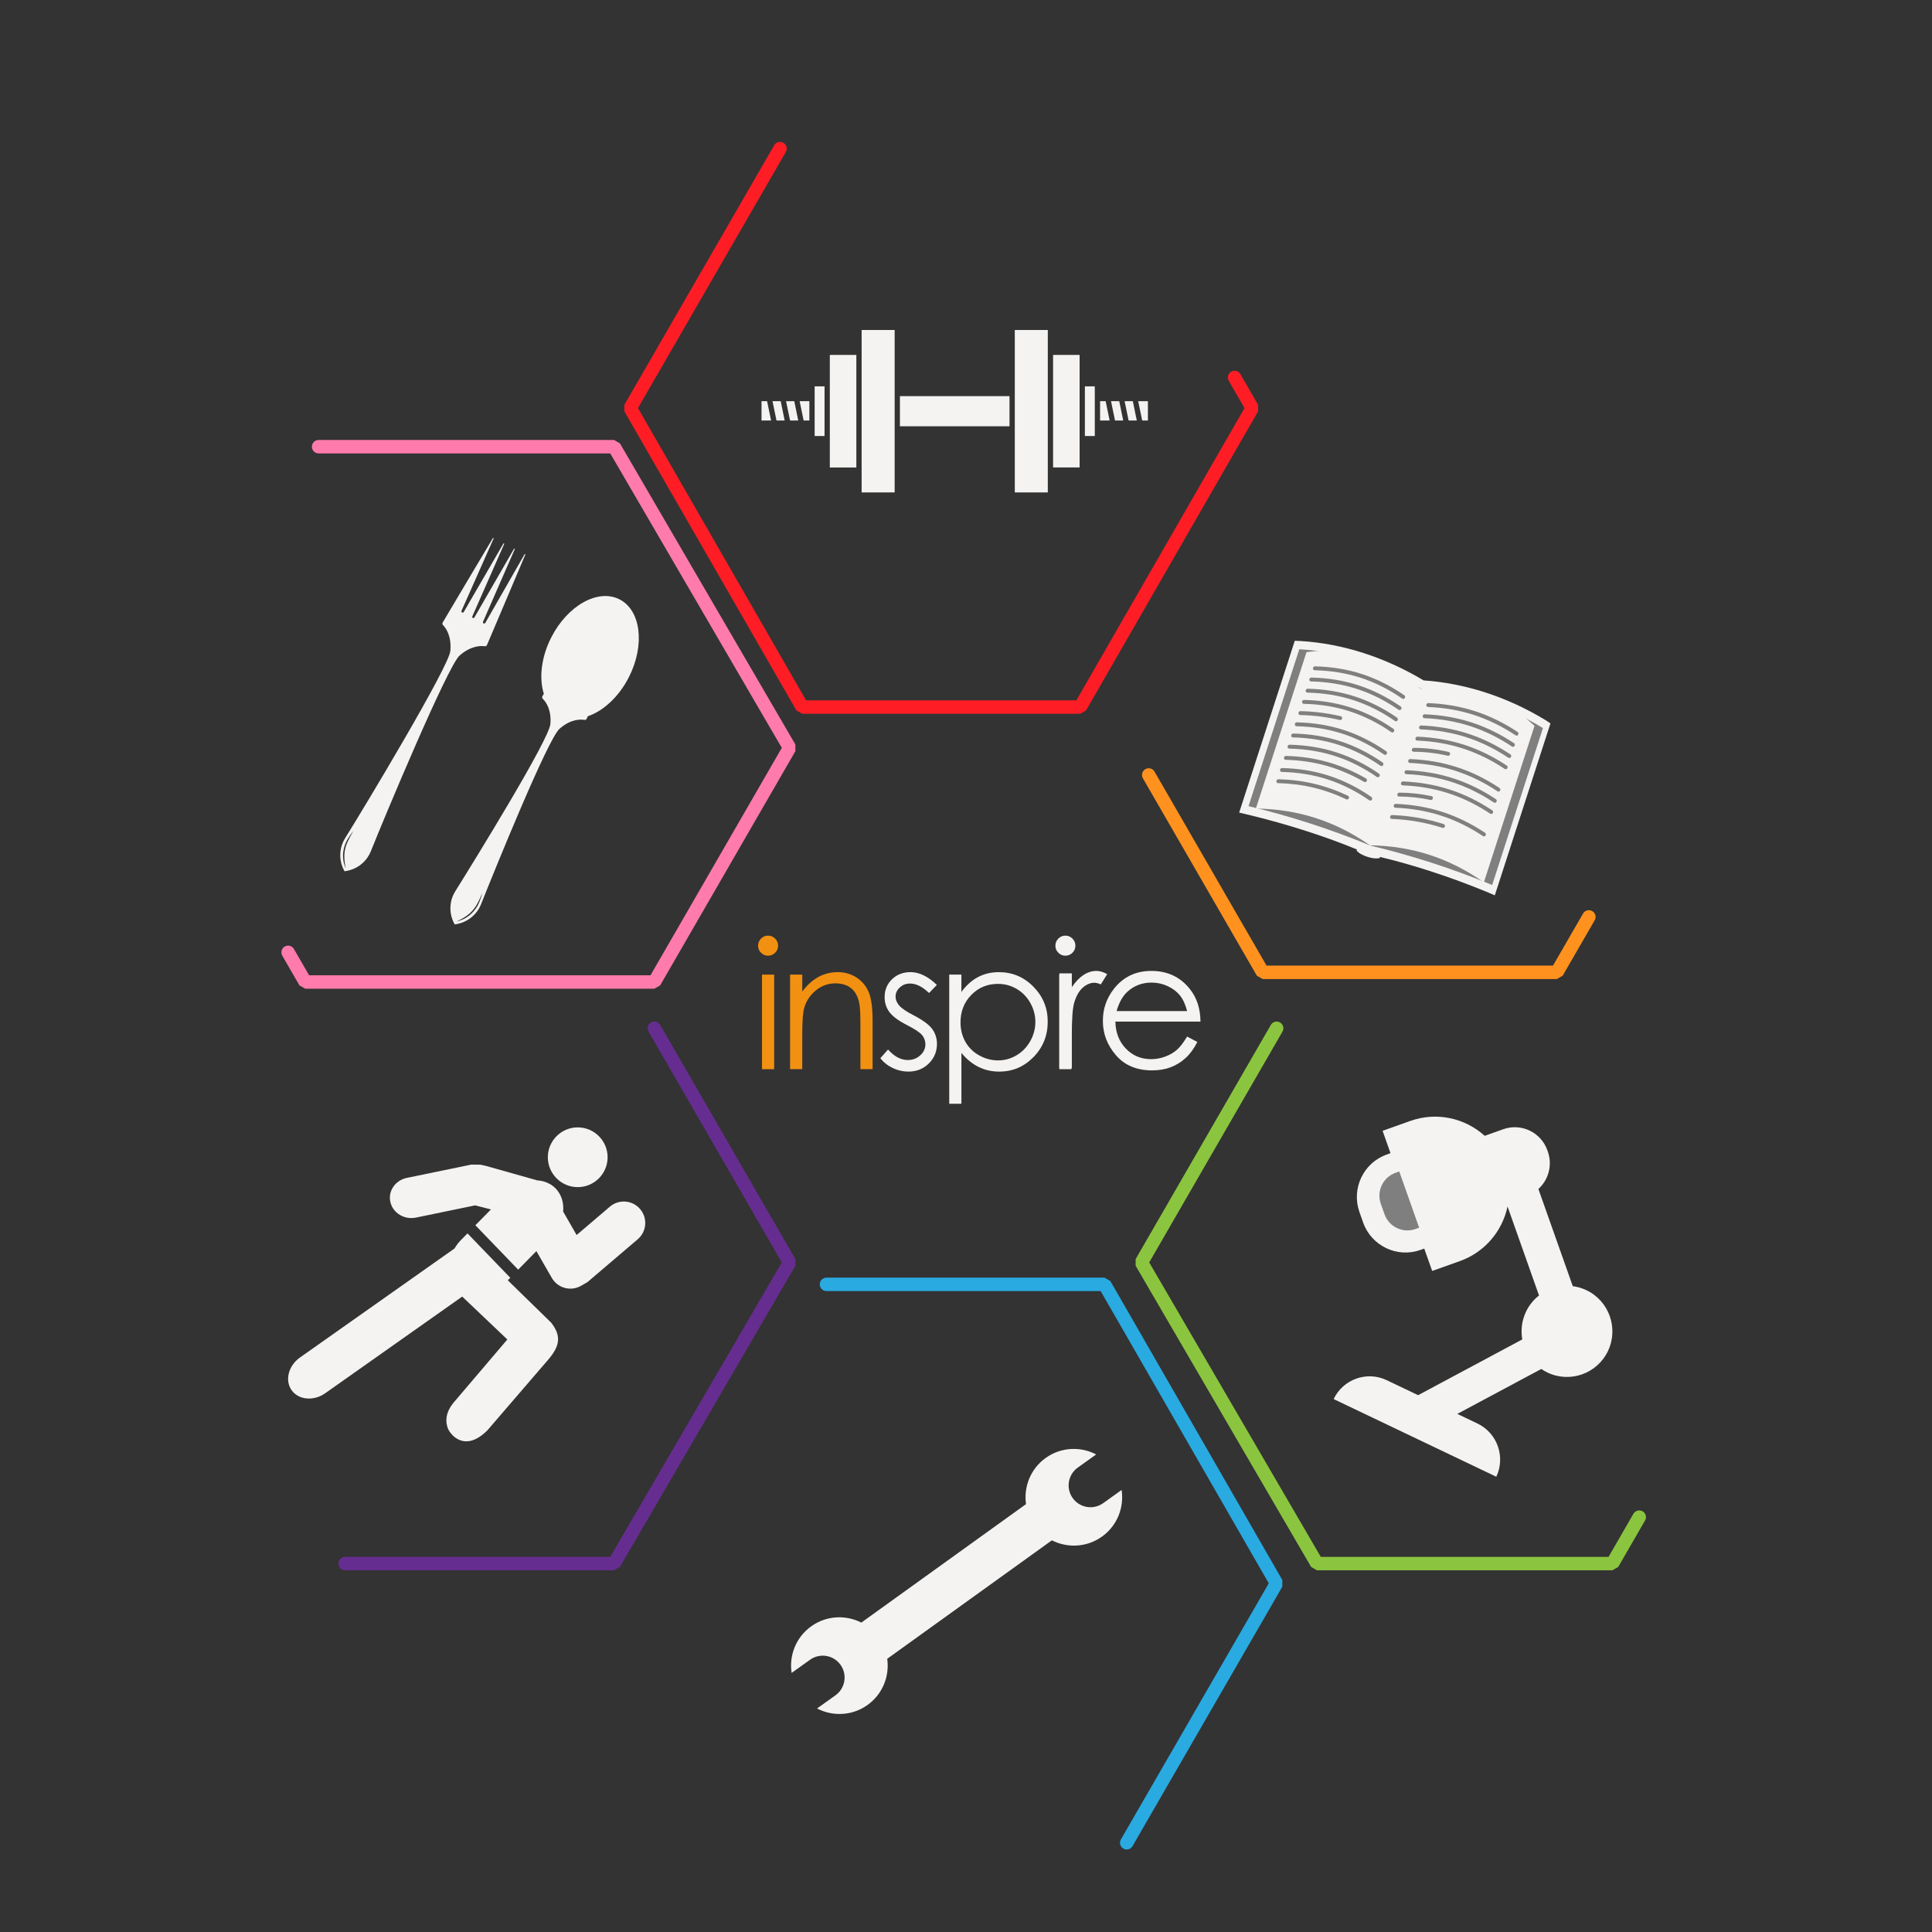 <?xml version="1.0" encoding="utf-8"?>
<!-- Generator: Adobe Illustrator 16.0.4, SVG Export Plug-In . SVG Version: 6.00 Build 0)  -->
<!DOCTYPE svg PUBLIC "-//W3C//DTD SVG 1.1//EN" "http://www.w3.org/Graphics/SVG/1.1/DTD/svg11.dtd">
<svg version="1.1" id="Layer_1" xmlns="http://www.w3.org/2000/svg" xmlns:xlink="http://www.w3.org/1999/xlink" x="0px" y="0px"
	 width="864px" height="864px" viewBox="0 0 864 864" enable-background="new 0 0 864 864" xml:space="preserve">
<rect x="0" y="0" width="864" height="864" fill="#333333" stroke="none"/>
<polyline fill="none" stroke="#FF1D25" stroke-width="6" stroke-linecap="round" stroke-linejoin="bevel" stroke-miterlimit="10" points="
	348.83,66.461 281.84,182.497 358.754,316.2 420.927,316.2 483.094,316.2 560.01,182.497 552.11,168.815 "/>
<polyline fill="none" stroke="#29AAE1" stroke-width="6" stroke-linecap="round" stroke-linejoin="bevel" stroke-miterlimit="10" points="
	369.607,574.372 431.784,574.372 493.952,574.372 570.865,708.073 503.87,824.108 "/>
<polyline fill="none" stroke="#8BC53F" stroke-width="6" stroke-linecap="round" stroke-linejoin="bevel" stroke-miterlimit="10" points="
	570.926,459.853 510.466,564.567 588.936,699.237 721.084,699.237 733.081,678.464 "/>
<polyline fill="none" stroke="#FF921E" stroke-width="6" stroke-linecap="round" stroke-linejoin="bevel" stroke-miterlimit="10" points="
	513.713,346.573 564.664,434.825 696.244,434.825 710.55,410.046 "/>
<polyline fill="none" stroke="#662D90" stroke-width="6" stroke-linecap="round" stroke-linejoin="bevel" stroke-miterlimit="10" points="
	292.637,459.853 353.096,564.567 274.63,699.237 154.339,699.237 "/>
<polyline fill="none" stroke="#FF7BAB" stroke-width="6" stroke-linecap="round" stroke-linejoin="bevel" stroke-miterlimit="10" points="
	142.478,199.765 274.63,199.765 353.096,334.438 292.637,439.155 136.502,439.155 128.847,425.894 "/>
<g>
	<path fill="#F29111" d="M343.467,418.421c1.241,0,2.304,0.438,3.178,1.318c0.875,0.883,1.324,1.95,1.324,3.193
		c0,1.218-0.447,2.266-1.324,3.146c-0.873,0.877-1.937,1.319-3.178,1.319c-1.207,0-2.256-0.439-3.135-1.319
		c-0.872-0.882-1.316-1.929-1.316-3.146c0-1.248,0.442-2.312,1.316-3.193C341.21,418.86,342.258,418.421,343.467,418.421z
		 M340.769,435.841h5.441v42.297h-5.441V435.841z"/>
	<path fill="#F29111" d="M353.331,435.841h5.443v7.574c2.176-2.902,4.591-5.07,7.234-6.515c2.644-1.431,5.52-2.15,8.628-2.15
		c3.162,0,5.969,0.802,8.422,2.409c2.446,1.609,4.255,3.771,5.418,6.493c1.172,2.723,1.75,6.964,1.75,12.716v21.77h-5.442v-20.176
		c0-4.877-0.201-8.125-0.605-9.76c-0.63-2.806-1.845-4.904-3.63-6.318c-1.788-1.412-4.123-2.121-6.998-2.121
		c-3.294,0-6.238,1.088-8.843,3.271c-2.611,2.173-4.327,4.868-5.158,8.08c-0.518,2.101-0.778,5.938-0.778,11.51v15.514h-5.441
		V435.841L353.331,435.841z"/>
	<path fill="#F4F3F2" d="M418.966,440.464l-3.493,3.618c-2.918-2.827-5.76-4.24-8.535-4.24c-1.772,0-3.282,0.581-4.543,1.751
		c-1.256,1.164-1.892,2.527-1.892,4.079c0,1.372,0.522,2.682,1.56,3.925c1.031,1.273,3.223,2.765,6.548,4.474
		c4.053,2.103,6.806,4.121,8.257,6.065c1.43,1.968,2.146,4.187,2.146,6.648c0,3.475-1.221,6.414-3.66,8.823
		c-2.44,2.407-5.491,3.614-9.147,3.614c-2.444,0-4.773-0.532-6.989-1.596c-2.219-1.062-4.061-2.529-5.512-4.394l3.424-3.89
		c2.781,3.14,5.726,4.707,8.844,4.707c2.184,0,4.037-0.703,5.569-2.098c1.532-1.4,2.299-3.047,2.299-4.943
		c0-1.556-0.508-2.938-1.516-4.156c-1.012-1.191-3.306-2.693-6.858-4.514c-3.822-1.971-6.416-3.91-7.789-5.828
		c-1.377-1.92-2.069-4.106-2.069-6.569c0-3.22,1.1-5.884,3.294-8.014c2.188-2.117,4.965-3.187,8.315-3.187
		C411.102,434.75,415.02,436.655,418.966,440.464z"/>
	<path fill="#F4F3F2" d="M424.503,435.841h5.44v7.773c2.146-2.955,4.622-5.176,7.415-6.65c2.799-1.478,5.922-2.214,9.368-2.214
		c6.002,0,11.144,2.161,15.411,6.493c4.274,4.332,6.411,9.539,6.411,15.631c0,6.22-2.114,11.504-6.354,15.842
		c-4.229,4.338-9.339,6.508-15.318,6.508c-3.368,0-6.467-0.698-9.284-2.102c-2.814-1.399-5.373-3.477-7.645-6.254v22.737h-5.442
		L424.503,435.841L424.503,435.841z M446.271,439.997c-4.711,0-8.673,1.643-11.894,4.932c-3.217,3.285-4.828,7.375-4.828,12.271
		c0,3.209,0.72,6.095,2.15,8.66c1.438,2.564,3.496,4.595,6.174,6.1c2.673,1.499,5.499,2.253,8.473,2.253
		c2.922,0,5.671-0.754,8.239-2.273c2.578-1.52,4.625-3.626,6.152-6.352c1.525-2.715,2.283-5.565,2.283-8.543
		c0-3.002-0.756-5.854-2.269-8.545c-1.514-2.691-3.556-4.775-6.11-6.267C452.087,440.741,449.292,439.997,446.271,439.997z"/>
	<path fill="#F4F3F2" d="M476.432,418.421c1.239,0,2.291,0.438,3.172,1.318c0.878,0.883,1.315,1.95,1.315,3.193
		c0,1.218-0.438,2.266-1.315,3.146c-0.878,0.877-1.931,1.319-3.172,1.319c-1.218,0-2.263-0.439-3.14-1.319
		c-0.876-0.882-1.315-1.929-1.315-3.146c0-1.248,0.439-2.312,1.315-3.193C474.169,418.86,475.211,418.421,476.432,418.421z
		 M473.723,435.841h5.443v42.297h-5.443V435.841z"/>
	<path fill="#F4F3F2" d="M473.755,435.288h5.562v6.188c1.653-2.438,3.402-4.264,5.249-5.465c1.839-1.203,3.753-1.812,5.752-1.812
		c1.504,0,3.111,0.48,4.822,1.441l-2.838,4.586c-1.141-0.489-2.1-0.737-2.879-0.737c-1.817,0-3.562,0.741-5.247,2.231
		c-1.683,1.494-2.967,3.812-3.85,6.938c-0.675,2.413-1.007,7.285-1.007,14.62v14.308h-5.562L473.755,435.288L473.755,435.288z"/>
	<path fill="#F4F3F2" d="M530.876,463.558l4.585,2.41c-1.5,2.952-3.24,5.339-5.216,7.152c-1.972,1.819-4.189,3.192-6.65,4.141
		c-2.464,0.949-5.255,1.418-8.361,1.418c-6.905,0-12.302-2.262-16.191-6.789c-3.894-4.518-5.836-9.635-5.836-15.332
		c0-5.365,1.643-10.146,4.938-14.346c4.18-5.346,9.771-8.012,16.771-8.012c7.217,0,12.97,2.732,17.276,8.2
		c3.062,3.868,4.613,8.687,4.668,14.466h-38.057c0.095,4.911,1.668,8.94,4.7,12.087c3.035,3.134,6.784,4.708,11.253,4.708
		c2.155,0,4.252-0.375,6.29-1.123c2.029-0.746,3.769-1.746,5.188-2.98C527.67,468.319,529.215,466.321,530.876,463.558z
		 M530.876,452.165c-0.726-2.902-1.786-5.219-3.171-6.961c-1.391-1.734-3.225-3.144-5.513-4.198
		c-2.285-1.063-4.686-1.589-7.201-1.589c-4.15,0-7.722,1.332-10.709,4c-2.175,1.945-3.825,4.86-4.941,8.749L530.876,452.165
		L530.876,452.165z"/>
</g>
<g id="_x39__1_">
	<path fill="#F4F3F2" d="M451.458,190.629c0-0.264,0-13.22,0-13.483c-0.264,0-48.744,0-49.005,0c0,0.261,0,13.217,0,13.483
		C402.714,190.629,451.194,190.629,451.458,190.629z"/>
	<path fill="#F4F3F2" d="M368.743,194.987c0-0.261,0-21.938,0-22.201c-0.245,0-4.188,0-4.429,0c0,0.261,0,21.94,0,22.201
		C364.557,194.987,368.496,194.987,368.743,194.987z"/>
	<path fill="#F4F3F2" d="M485.171,172.784c0,0.266-0.004,21.94-0.004,22.202c0.246,0,4.185,0,4.431,0
		c0-0.655-0.003-21.965-0.003-22.202C489.348,172.784,485.413,172.784,485.171,172.784z"/>
	<path fill="#F4F3F2" d="M356.981,188.041c-0.062-0.301-1.741-8.429-1.781-8.631c-0.202,0-3.376,0-3.671,0
		c0.066,0.305,1.749,8.422,1.787,8.631C353.516,188.041,356.691,188.041,356.981,188.041z"/>
	<path fill="#F4F3F2" d="M361.951,179.41c-0.245,0-4.043,0-4.345,0c0.068,0.305,1.746,8.427,1.786,8.633c0.192,0,2.33,0,2.56,0
		C361.951,187.788,361.951,179.668,361.951,179.41z"/>
	<path fill="#F4F3F2" d="M344.831,188.041c-0.058-0.308-1.743-8.429-1.783-8.631c-0.188,0-2.259,0-2.489,0c0,0.257,0,8.378,0,8.631
		C340.802,188.041,344.541,188.041,344.831,188.041z"/>
	<path fill="#F4F3F2" d="M350.909,188.041c-0.06-0.301-1.746-8.429-1.78-8.631c-0.201,0-3.374,0-3.667,0
		c0.066,0.305,1.747,8.422,1.789,8.631C347.442,188.041,350.618,188.041,350.909,188.041z"/>
	<path fill="#F4F3F2" d="M491.957,179.41c0,0.261,0,8.378,0,8.633c0.241,0,3.979,0,4.277,0c-0.066-0.3-1.746-8.42-1.785-8.633
		C494.253,179.41,492.188,179.41,491.957,179.41z"/>
	<path fill="#F4F3F2" d="M502.934,179.41c0.062,0.312,1.74,8.427,1.781,8.633c0.194,0,3.371,0,3.664,0
		c-0.062-0.3-1.747-8.42-1.784-8.633C506.396,179.41,503.227,179.41,502.934,179.41z"/>
	<path fill="#F4F3F2" d="M509.007,179.41c0.066,0.312,1.749,8.427,1.782,8.633c0.2,0,2.329,0,2.564,0c0-0.251,0-8.368,0-8.633
		C513.11,179.41,509.303,179.41,509.007,179.41z"/>
	<path fill="#F4F3F2" d="M496.854,179.41c0.069,0.312,1.747,8.427,1.788,8.633c0.194,0,3.373,0,3.671,0
		c-0.07-0.3-1.75-8.42-1.787-8.633C500.322,179.41,497.149,179.41,496.854,179.41z"/>
	<path fill="#F4F3F2" d="M400.092,220.205c0-0.264,0-72.373,0-72.64c-0.258,0-14.511,0-14.767,0c0,0.132,0,72.387,0,72.64
		C385.581,220.205,399.832,220.205,400.092,220.205z"/>
	<path fill="#F4F3F2" d="M382.961,209.054c0-0.264,0-50.072,0-50.336c-0.256,0-11.604,0-11.861,0c0,0.265,0,50.074,0,50.336
		C371.36,209.054,382.723,209.054,382.961,209.054z"/>
	<path fill="#F4F3F2" d="M453.821,147.567c0,0.269,0,72.374,0,72.64c0.259,0,14.505,0,14.76,0c0-0.254,0-72.466,0-72.64
		C468.326,147.567,454.074,147.567,453.821,147.567z"/>
	<path fill="#F4F3F2" d="M470.945,158.716c0,0.267,0.001,50.075,0.001,50.337c0.254,0,11.599,0,11.859,0c0-0.263,0-50.071,0-50.337
		C482.557,158.716,471.2,158.716,470.945,158.716z"/>
</g>
<g id="_x32_1_1_">
	<path fill="#F4F3F2" d="M258.358,530.89c7.372,0,13.366-5.993,13.366-13.358c0-7.372-5.996-13.364-13.366-13.364
		c-7.361,0-13.364,5.992-13.364,13.364C244.996,524.894,250.999,530.89,258.358,530.89z"/>
	<path fill="#F4F3F2" d="M286.261,540.698c-1.659-1.941-3.974-3.134-6.528-3.337c-2.557-0.2-5.032,0.603-6.982,2.263
		c0,0-11.939,10.178-14.882,12.682c-1.062-1.852-3.818-6.629-6.028-10.487c0.375-3.957-0.771-7.797-3.558-10.539
		c-0.704-0.688-1.483-1.269-2.308-1.754l0.041-0.039l-0.319-0.086c-1.662-0.918-3.513-1.412-5.438-1.534l-23.436-6.604l0.182,0.056
		l-2.245-0.476c0.249,0.041-4.022-0.022-4.022-0.022l-28.839,5.948c-2.559,0.531-4.805,2.057-6.162,4.188
		c-1.289,2.01-1.69,4.387-1.141,6.682c1.152,4.857,6.259,7.939,11.385,6.884c0,0,25.632-5.294,26.521-5.476
		c0.338,0.088,3.451,0.883,7.058,1.813l-6.967,7.078l19.143,19.854l8.142-8.289l6.898,11.983c2.633,4.584,8.495,6.159,13.068,3.536
		c0.013-0.036,2.867-1.65,2.867-1.65l22.476-19.162c1.948-1.658,3.136-3.976,3.34-6.529c0.016-0.258,0.026-0.514,0.026-0.775
		C288.553,544.626,287.753,542.454,286.261,540.698z"/>
	<path fill="#F4F3F2" d="M246.513,591.524l-19.424-18.966l1.111-1.131l-6.407-6.639l-1.904-1.979l-5.989-6.21l-2.021-2.1
		l-2.818-2.922l-3.053,3.104c-1.103,1.129-1.975,2.363-2.735,3.636l-69.097,48.748c-5.186,3.649-6.879,10.211-3.779,14.625
		c3.111,4.403,9.863,5.024,15.042,1.375l61.263-43.228c5.533,5.254,18.244,17.354,20.183,19.188
		c-2.254,2.64-23.788,27.937-23.788,27.937c-2.431,2.91-3.482,5.475-3.482,8.365c0,1.521,0.522,3.729,1.542,5.004
		c0,0,6.115,9.985,16.815-0.689l27.239-31.652c5.354-6.27,5.724-10.697,1.38-16.35L246.513,591.524z"/>
</g>
<g>
	<path fill="#F4F3F2" d="M691.416,322.196c-8.658-5.278-17.604-9.433-27.097-12.508c-9.227-2.982-18.482-4.781-27.702-5.417
		c-8.461-5.089-17.363-9.167-26.604-12.157c-9.491-3.071-18.95-4.87-28.436-5.451l-2.548-0.104l-24.87,76.841l3.448,0.809
		c9.192,2.201,18.084,4.684,27.03,7.58c7.935,2.563,15.185,5.222,22.213,8.11l-0.166,0.497c0,0,1.074,1.562,4.781,2.764
		c3.715,1.204,5.519,0.574,5.519,0.574l0.165-0.505c7.392,1.78,14.579,3.805,22.507,6.363c8.944,2.897,17.299,5.996,26.041,9.602
		l2.788,1.209l24.883-76.896L691.416,322.196z"/>
</g>
<g>
	<path fill="#7F7F7F" d="M667.303,395.775c-17.728-7.312-35.834-13.173-54.479-17.633c7.565-23.391,15.139-46.781,22.71-70.174
		c19.176,1.17,38.128,7.657,54.48,17.633C682.444,348.996,674.874,372.387,667.303,395.775z"/>
</g>
<g>
	<path fill="#7F7F7F" d="M612.824,378.143c-17.726-7.311-35.833-13.171-54.476-17.632c7.566-23.393,15.139-46.784,22.707-70.171
		c19.18,1.168,38.13,7.655,54.479,17.632C627.965,331.364,620.391,354.754,612.824,378.143z"/>
</g>
<g>
	<g>
		<path fill="#F4F3F2" d="M612.824,378.143c-15.604-10.917-32.148-16.269-51.188-16.565c7.547-23.317,15.09-46.637,22.641-69.95
			c20.007-2.646,36.418,2.917,51.185,16.563C627.917,331.509,620.374,354.828,612.824,378.143z"/>
	</g>
</g>
<g>
	<g>
		<path fill="#F4F3F2" d="M612.414,378.01c19.039,0.293,35.584,5.648,51.189,16.565c7.545-23.318,15.092-46.634,22.635-69.95
			c-14.661-13.863-31.215-18.975-51.187-16.566C627.505,331.378,619.959,354.694,612.414,378.01z"/>
	</g>
</g>
<g>
	<g>
		<g>
			<path fill="#7F7F7F" d="M677.991,328.944c-0.066-0.021-0.123-0.051-0.177-0.092c-12.181-8.05-24.639-12.083-39.223-12.689
				c-0.447-0.02-0.776-0.424-0.741-0.905c0.041-0.479,0.437-0.851,0.887-0.833c14.866,0.62,27.563,4.729,39.974,12.937
				c0.374,0.249,0.473,0.78,0.225,1.194C678.727,328.902,678.337,329.054,677.991,328.944z"/>
		</g>
		<g>
			<path fill="#7F7F7F" d="M676.372,333.948c-0.065-0.021-0.124-0.05-0.181-0.086c-12.177-8.052-24.64-12.088-39.218-12.691
				c-0.446-0.021-0.777-0.425-0.738-0.905c0.039-0.479,0.435-0.854,0.882-0.834c14.861,0.621,27.57,4.731,39.976,12.939
				c0.38,0.245,0.479,0.779,0.229,1.193C677.108,333.911,676.713,334.058,676.372,333.948z"/>
		</g>
		<g>
			<path fill="#7F7F7F" d="M674.748,338.955c-0.062-0.023-0.12-0.05-0.179-0.087c-12.176-8.052-24.637-12.083-39.214-12.695
				c-0.45-0.019-0.782-0.421-0.743-0.899c0.04-0.479,0.438-0.854,0.886-0.837c14.863,0.621,27.562,4.732,39.973,12.939
				c0.372,0.248,0.473,0.782,0.225,1.198C675.484,338.917,675.1,339.067,674.748,338.955z"/>
		</g>
		<g>
			<path fill="#7F7F7F" d="M633.532,331.145c-0.343-0.107-0.576-0.459-0.54-0.865c0.04-0.481,0.435-0.854,0.883-0.837
				c14.86,0.616,27.562,4.73,39.973,12.938c0.377,0.25,0.476,0.787,0.229,1.199c-0.248,0.412-0.756,0.546-1.127,0.297
				c-12.172-8.052-24.639-12.085-39.217-12.69C633.666,331.177,633.598,331.17,633.532,331.145z"/>
		</g>
		<g>
			<path fill="#7F7F7F" d="M631.915,336.153c-0.331-0.111-0.563-0.446-0.541-0.839c0.024-0.479,0.405-0.868,0.854-0.868
				c5.287,0.013,10.559,0.635,15.662,1.836c0.439,0.1,0.692,0.565,0.577,1.037c-0.12,0.471-0.565,0.769-0.995,0.664
				c-4.995-1.18-10.153-1.783-15.322-1.796C632.061,336.188,631.989,336.177,631.915,336.153z"/>
		</g>
		<g>
			<path fill="#7F7F7F" d="M630.29,341.16c-0.343-0.113-0.573-0.466-0.538-0.874c0.032-0.477,0.436-0.854,0.876-0.832
				c14.864,0.619,27.575,4.729,39.978,12.937c0.38,0.248,0.479,0.783,0.224,1.193c-0.248,0.414-0.749,0.547-1.123,0.298
				c-12.177-8.047-24.635-12.081-39.216-12.691C630.426,341.192,630.357,341.181,630.29,341.16z"/>
		</g>
		<g>
			<path fill="#7F7F7F" d="M668.268,358.98c-0.062-0.021-0.121-0.05-0.184-0.09c-12.171-8.046-24.63-12.083-39.209-12.688
				c-0.451-0.021-0.783-0.426-0.746-0.903c0.042-0.481,0.437-0.854,0.883-0.835c14.864,0.621,27.572,4.73,39.979,12.938
				c0.372,0.248,0.476,0.783,0.22,1.195C669.003,358.942,668.612,359.093,668.268,358.98z"/>
		</g>
		<g>
			<path fill="#7F7F7F" d="M666.648,363.986c-0.063-0.021-0.123-0.051-0.183-0.089c-12.174-8.048-24.635-12.08-39.217-12.689
				c-0.449-0.018-0.78-0.425-0.739-0.903c0.032-0.479,0.438-0.853,0.88-0.84c14.866,0.625,27.572,4.736,39.979,12.938
				c0.376,0.248,0.476,0.781,0.223,1.195C667.386,363.946,666.993,364.1,666.648,363.986z"/>
		</g>
		<g>
			<path fill="#7F7F7F" d="M625.432,356.178c-0.332-0.106-0.562-0.44-0.541-0.835c0.021-0.479,0.406-0.871,0.857-0.871
				c4.864,0.016,9.729,0.541,14.454,1.565c0.438,0.09,0.696,0.549,0.587,1.022c-0.105,0.471-0.547,0.778-0.982,0.682
				c-4.625-1-9.382-1.516-14.143-1.528C625.578,356.213,625.504,356.201,625.432,356.178z"/>
		</g>
		<g>
			<path fill="#7F7F7F" d="M663.411,374.003c-0.063-0.021-0.125-0.049-0.186-0.086c-12.174-8.053-24.635-12.083-39.217-12.693
				c-0.446-0.018-0.78-0.424-0.739-0.904c0.038-0.481,0.435-0.854,0.885-0.836c14.862,0.623,27.564,4.732,39.976,12.938
				c0.376,0.25,0.472,0.78,0.226,1.194C664.143,373.961,663.749,374.109,663.411,374.003z"/>
		</g>
		<g>
			<path fill="#7F7F7F" d="M622.19,366.189c-0.34-0.108-0.576-0.458-0.541-0.865c0.038-0.482,0.435-0.856,0.886-0.839
				c8.104,0.328,15.455,1.615,23.119,4.061c0.431,0.152,0.651,0.622,0.504,1.081c-0.15,0.459-0.611,0.729-1.035,0.59
				c-7.539-2.4-14.762-3.669-22.729-3.989C622.321,366.225,622.257,366.212,622.19,366.189z"/>
		</g>
	</g>
</g>
<g>
	<g>
		<g>
			<path fill="#7F7F7F" d="M627.294,312.521c-0.065-0.023-0.127-0.051-0.19-0.098c-12.081-8.309-24.532-12.338-39.192-12.683
				c-0.448-0.012-0.787-0.409-0.757-0.891c0.037-0.481,0.428-0.864,0.873-0.854c14.963,0.355,27.676,4.472,40.007,12.946
				c0.372,0.256,0.465,0.796,0.206,1.204C628.021,312.486,627.632,312.629,627.294,312.521z"/>
		</g>
		<g>
			<path fill="#7F7F7F" d="M586.073,304.707c-0.337-0.106-0.57-0.451-0.54-0.852c0.031-0.482,0.42-0.862,0.869-0.851
				c14.959,0.353,27.675,4.468,40.006,12.946c0.367,0.256,0.459,0.794,0.204,1.202c-0.256,0.408-0.759,0.535-1.131,0.282
				c-12.081-8.307-24.536-12.343-39.193-12.688C586.212,304.745,586.146,304.73,586.073,304.707z"/>
		</g>
		<g>
			<path fill="#7F7F7F" d="M624.055,322.534c-0.065-0.026-0.129-0.058-0.193-0.102c-12.078-8.305-24.53-12.34-39.193-12.684
				c-0.448-0.008-0.787-0.409-0.754-0.891c0.028-0.481,0.421-0.859,0.871-0.853c14.962,0.354,27.673,4.471,40.01,12.951
				c0.366,0.253,0.46,0.79,0.207,1.196C624.781,322.499,624.391,322.642,624.055,322.534z"/>
		</g>
		<g>
			<path fill="#7F7F7F" d="M622.434,327.54c-0.064-0.021-0.134-0.053-0.191-0.097c-12.074-8.305-24.531-12.34-39.192-12.688
				c-0.449-0.01-0.789-0.407-0.756-0.889c0.032-0.479,0.425-0.865,0.872-0.853c14.966,0.354,27.674,4.47,40.005,12.949
				c0.369,0.253,0.458,0.795,0.203,1.2C623.159,327.503,622.771,327.647,622.434,327.54z"/>
		</g>
		<g>
			<path fill="#7F7F7F" d="M581.214,319.729c-0.336-0.107-0.567-0.453-0.542-0.851c0.029-0.483,0.426-0.865,0.869-0.854
				c6.271,0.148,12.016,0.872,18.074,2.278c0.436,0.104,0.692,0.565,0.574,1.036c-0.112,0.469-0.562,0.771-0.993,0.666
				c-5.955-1.378-11.605-2.093-17.771-2.239C581.35,319.765,581.28,319.748,581.214,319.729z"/>
		</g>
		<g>
			<path fill="#7F7F7F" d="M619.193,337.552c-0.07-0.024-0.136-0.056-0.196-0.097c-12.081-8.312-24.528-12.339-39.188-12.683
				c-0.446-0.016-0.787-0.411-0.756-0.896c0.032-0.48,0.426-0.864,0.868-0.85c14.966,0.354,27.681,4.468,40.011,12.947
				c0.367,0.256,0.459,0.792,0.207,1.2C619.917,337.52,619.531,337.662,619.193,337.552z"/>
		</g>
		<g>
			<path fill="#7F7F7F" d="M577.975,329.742c-0.341-0.108-0.571-0.451-0.543-0.853c0.034-0.485,0.42-0.863,0.872-0.852
				c14.962,0.351,27.675,4.469,40.005,12.95c0.368,0.251,0.463,0.788,0.205,1.199c-0.254,0.41-0.763,0.534-1.131,0.279
				c-12.081-8.311-24.531-12.342-39.193-12.687C578.109,329.775,578.04,329.766,577.975,329.742z"/>
		</g>
		<g>
			<path fill="#7F7F7F" d="M615.949,347.564c-0.065-0.021-0.131-0.057-0.19-0.098c-12.081-8.306-24.532-12.338-39.19-12.686
				c-0.446-0.01-0.786-0.407-0.756-0.894c0.029-0.479,0.424-0.86,0.871-0.847c14.961,0.353,27.676,4.468,40.006,12.946
				c0.367,0.255,0.462,0.789,0.209,1.198C616.677,347.532,616.29,347.672,615.949,347.564z"/>
		</g>
		<g>
			<path fill="#7F7F7F" d="M574.727,339.754c-0.33-0.107-0.566-0.455-0.537-0.854c0.035-0.482,0.424-0.862,0.871-0.854
				c13.123,0.359,24.518,3.566,35.852,10.101c0.387,0.226,0.514,0.75,0.283,1.173c-0.225,0.427-0.727,0.59-1.114,0.365
				c-11.111-6.406-22.273-9.552-35.144-9.898C574.868,339.787,574.797,339.775,574.727,339.754z"/>
		</g>
		<g>
			<path fill="#7F7F7F" d="M612.578,357.997c-0.072-0.025-0.134-0.055-0.196-0.1c-12.081-8.305-24.534-12.34-39.194-12.683
				c-0.442-0.013-0.783-0.409-0.754-0.892c0.032-0.48,0.422-0.861,0.871-0.849c14.963,0.354,27.678,4.468,40.007,12.946
				c0.366,0.255,0.465,0.793,0.206,1.204C613.307,357.965,612.914,358.104,612.578,357.997z"/>
		</g>
		<g>
			<path fill="#7F7F7F" d="M571.354,350.185c-0.335-0.108-0.569-0.453-0.544-0.855c0.033-0.479,0.428-0.859,0.878-0.849
				c11.192,0.288,21.095,2.646,31.153,7.396c0.4,0.189,0.565,0.7,0.369,1.147c-0.195,0.438-0.687,0.641-1.089,0.45
				c-9.863-4.661-19.57-6.97-30.55-7.255C571.492,350.22,571.422,350.207,571.354,350.185z"/>
		</g>
	</g>
</g>
<path fill="#F4F3F2" d="M217.801,288.405c2.24-5.158,17.16-40.479,17.16-40.479l-0.131-0.133l-0.182-0.025l-17.62,30.78
	c0,0-0.274,0.488-0.768,0.239c-0.485-0.247-0.24-0.744-0.24-0.744l14.208-32.496l-0.133-0.15l-0.201-0.018l-17.718,30.704
	c0,0-0.268,0.499-0.715,0.273c-0.45-0.229-0.215-0.744-0.215-0.744l14.276-32.444l-0.141-0.149l-0.199-0.027l-17.788,30.682
	c0,0-0.276,0.487-0.746,0.245c-0.476-0.242-0.257-0.756-0.257-0.756l14.389-32.417l-0.134-0.134l-0.182-0.024
	c0,0-19.645,32.927-22.482,37.783c-0.271,0.458-0.173,0.877,0.19,1.242c1.24,1.229,3.807,4.901,3.236,11.414
	c-0.426,6.794-38.627,70.312-47.156,83.94c-2.121,3.383-3.288,9.111-0.18,14.671l0,0c6.323-0.781,10.244-5.109,11.716-8.824
	c5.945-14.939,34.55-83.316,39.775-87.68c4.916-4.312,9.392-4.411,11.12-4.142C217.2,289.064,217.589,288.891,217.801,288.405z
	 M155.608,375.03c1.663-2.656,2.42-3.368,2.42-3.368s-2.73,4.38-3.424,7.059c-0.665,2.274-0.97,4.901,0.014,9.665
	C152.312,383.232,153.643,378.171,155.608,375.03z"/>
<path fill="#F4F3F2" d="M262.855,320.316c6.938-2.349,13.919-8.675,18.423-17.562c7.256-14.319,5.347-29.873-4.259-34.738
	c-9.608-4.869-23.276,2.795-30.53,17.111c-4.486,8.849-5.463,18.173-3.284,25.152c-0.253,0.423-0.457,0.771-0.613,1.035
	c-0.262,0.458-0.172,0.878,0.189,1.239c1.243,1.23,3.91,4.691,3.348,11.203c-0.426,6.795-34.091,61.344-42.615,74.966
	c-2.125,3.392-3.291,9.113-0.179,14.675l0,0c6.32-0.782,10.241-5.116,11.719-8.824c5.939-14.938,30.006-74.348,35.232-78.71
	c4.916-4.312,9.282-4.205,11.011-3.935c0.504,0.078,0.905-0.093,1.118-0.582C262.524,321.085,262.675,320.736,262.855,320.316z
	 M211.99,406.372c1.754-2.14,3.666-6.935,3.666-6.935s-0.124,1.025-1.28,3.936c-1.371,3.441-4.668,7.509-10.185,8.708
	C208.611,410.048,210.552,408.247,211.99,406.372z"/>
<path fill="#F4F3F2" d="M470.407,688.843c6.963,3.541,15.604,3.195,22.403-1.666c6.852-4.899,9.965-13.059,8.777-20.856
	c-5.106,3.662-6.407,4.593-8.241,5.896c-4.386,3.142-10.49,2.127-13.63-2.264c-3.138-4.39-2.122-10.494,2.264-13.636
	c1.979-1.418,3.356-2.396,8.241-5.89c-6.993-3.643-15.725-3.334-22.571,1.564c-6.793,4.862-9.917,12.928-8.813,20.659
	l-73.645,52.979c-6.96-3.545-15.605-3.199-22.403,1.66c-6.849,4.897-9.965,13.063-8.777,20.856c5.112-3.659,6.41-4.586,8.238-5.896
	c4.396-3.139,10.498-2.125,13.636,2.264c3.14,4.392,2.125,10.5-2.262,13.636c-1.984,1.42-3.353,2.399-8.24,5.892
	c6.99,3.641,15.72,3.334,22.567-1.562c6.796-4.858,9.919-12.931,8.818-20.662L470.407,688.843z"/>
<path fill="#F4F3F2" d="M669.152,660.408c4.221-8.897,0.441-19.562-8.429-23.804l-9.008-4.302l37.558-20.085
	c0.864,0.588,1.78,1.123,2.749,1.59c10.116,4.825,22.268,0.507,27.078-9.645c4.821-10.147,0.509-22.34-9.612-27.165
	c-1.983-0.953-4.049-1.54-6.129-1.812l-15.385-43.474c4.512-4.071,6.378-10.617,4.224-16.711l-0.207-0.579
	c-2.856-8.07-11.688-12.285-19.737-9.426l-8.283,2.951c-8.744-7.902-21.427-10.873-33.302-6.648l-12.367,4.407l3.538,9.998
	l-1.683,0.603c-10.437,3.711-15.915,15.266-12.205,25.728l1.649,4.681c3.705,10.471,15.222,15.975,25.662,12.262l1.67-0.596
	l3.547,9.989l12.369-4.398c11.256-4.006,19.013-13.492,21.335-24.414l14.076,39.786c-2.412,1.888-4.441,4.335-5.839,7.298
	c-1.896,3.99-2.367,8.303-1.642,12.354l-46.591,24.934l-14.048-6.708c-8.857-4.229-19.503-0.437-23.722,8.453"/>
<path fill="#7F7F7F" d="M632.978,549.624c-5.622,2.004-11.821-0.962-13.815-6.597l-1.66-4.681
	c-1.997-5.635,0.957-11.859,6.582-13.861l1.671-0.597l8.896,25.138L632.978,549.624z"/>
</svg>
